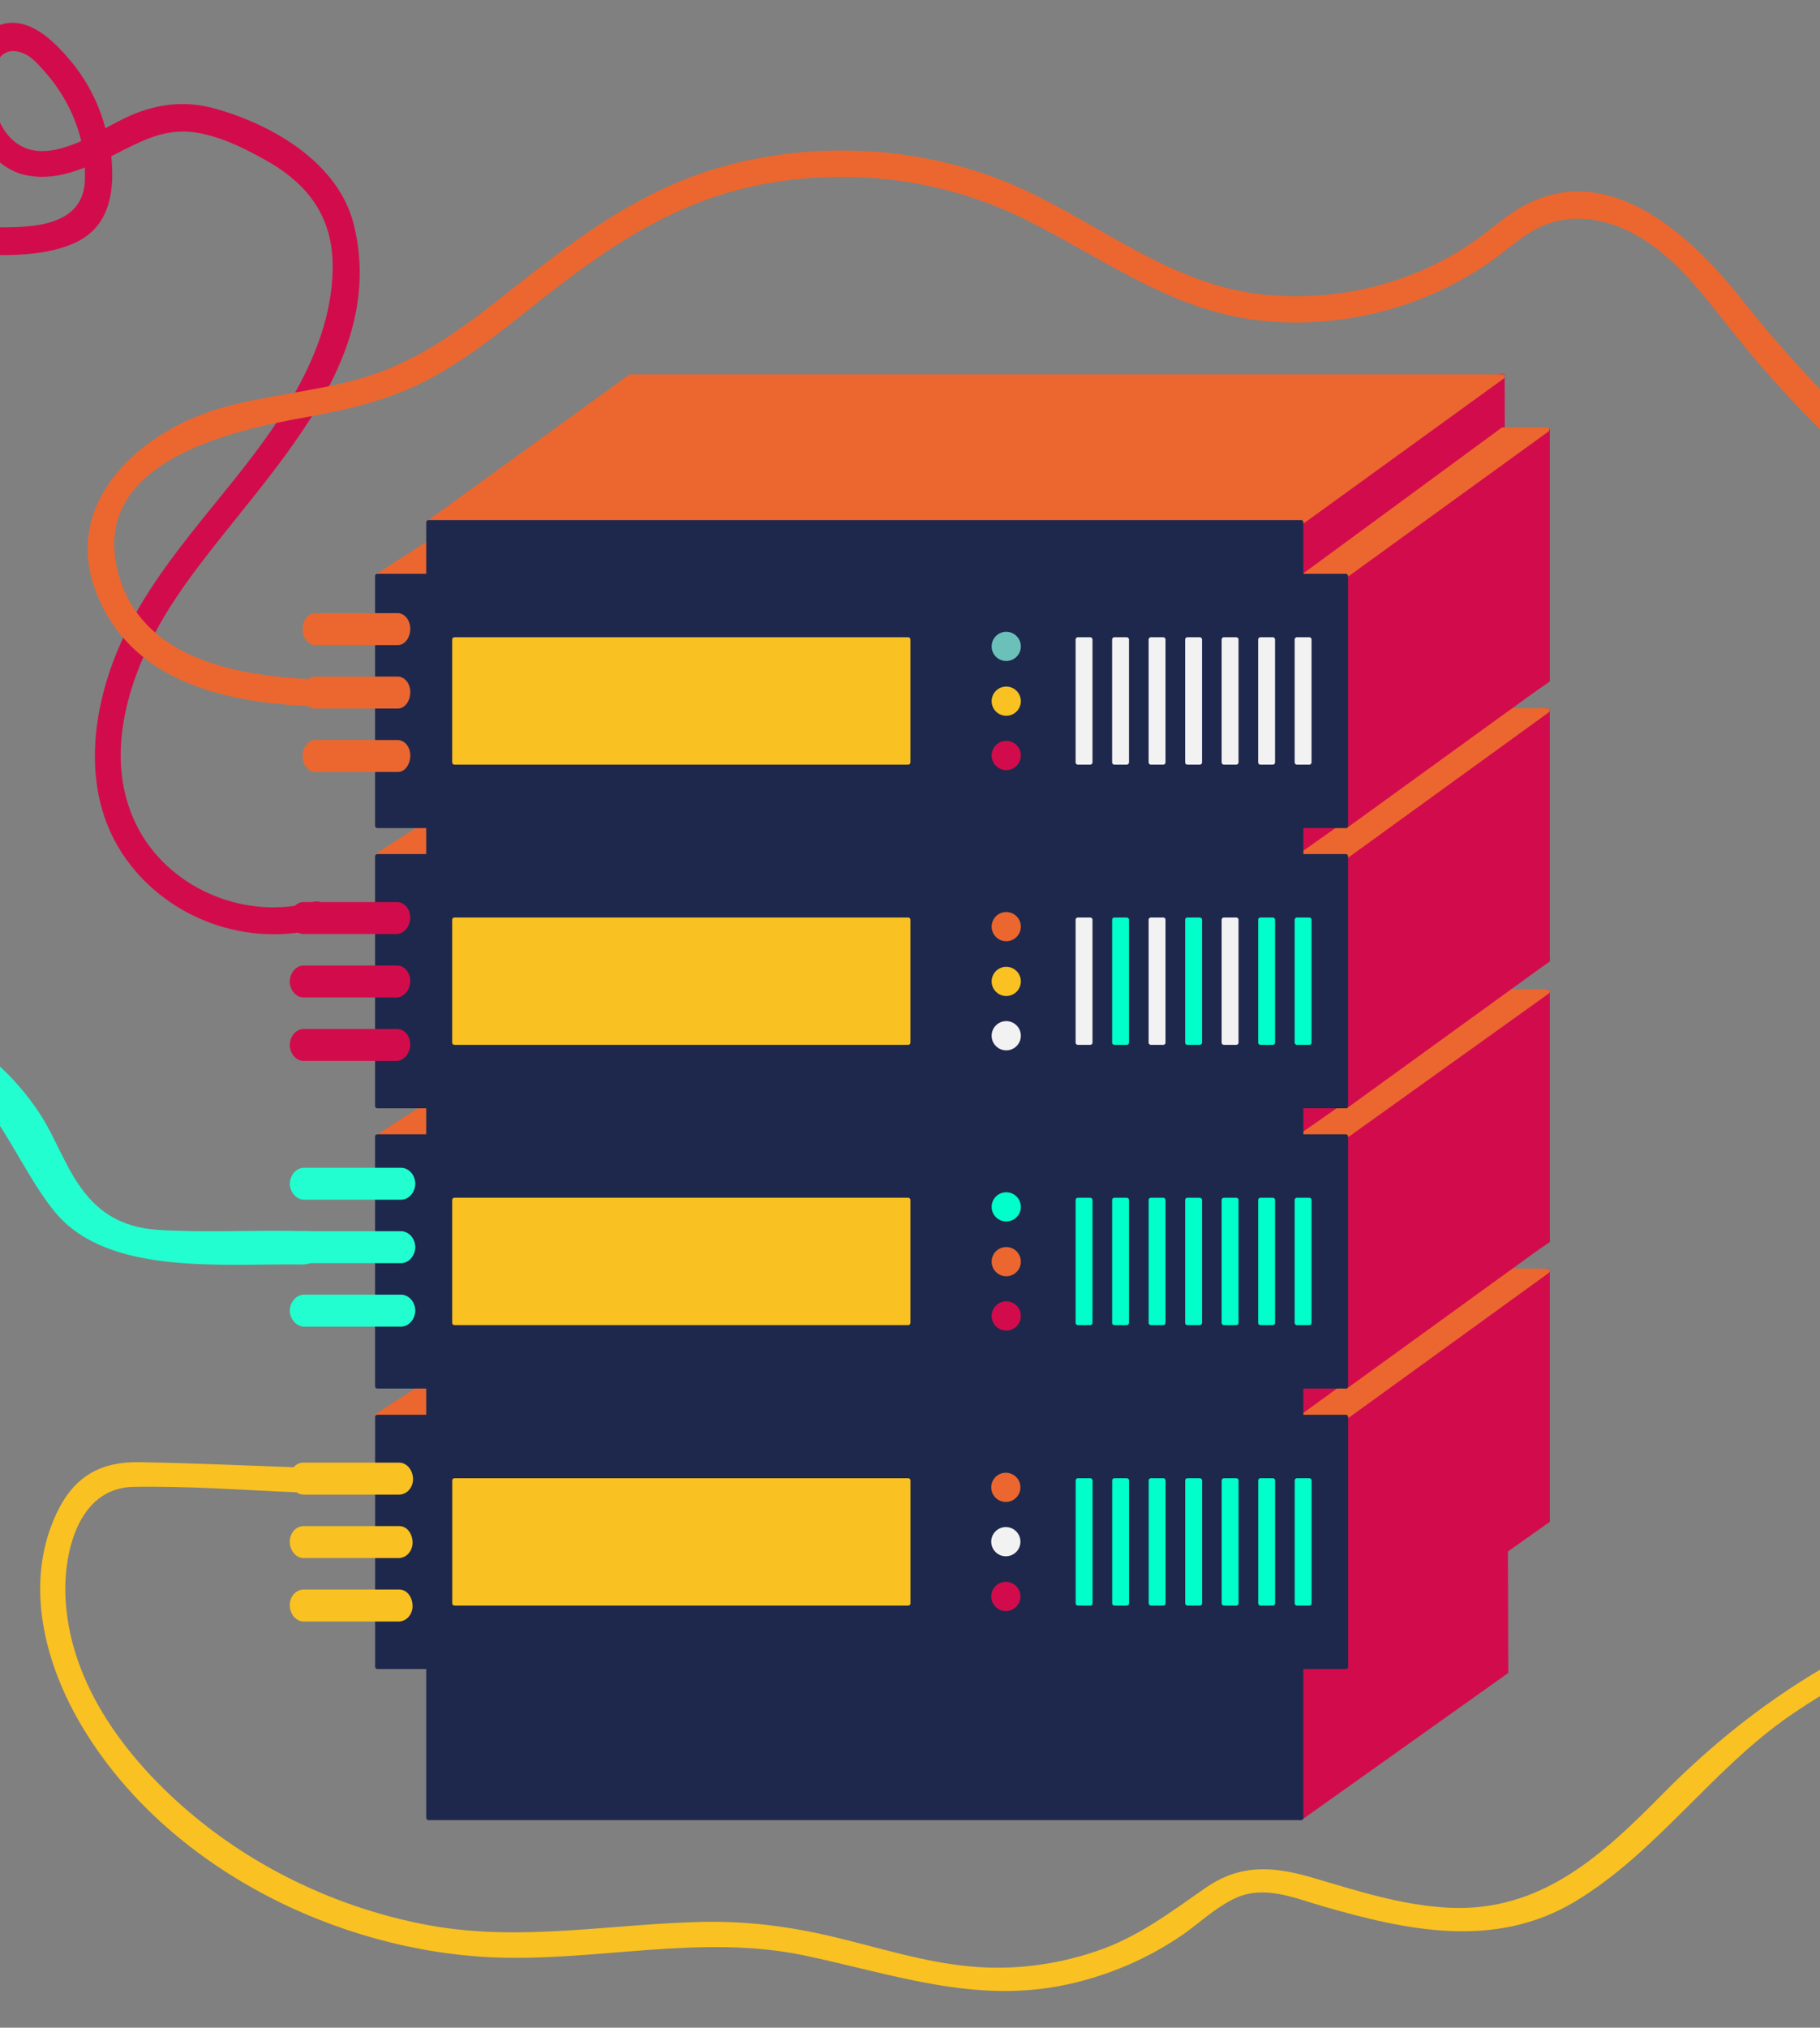 <?xml version="1.0" encoding="utf-8"?>
<!-- Generator: Adobe Illustrator 22.1.0, SVG Export Plug-In . SVG Version: 6.00 Build 0)  -->
<svg version="1.1" id="Livello_1" xmlns="http://www.w3.org/2000/svg" xmlns:xlink="http://www.w3.org/1999/xlink" x="0px" y="0px"
	 viewBox="0 0 398.8 444.2" style="enable-background:new 0 0 398.8 444.2;" xml:space="preserve">
<rect x="0" y="0" width="398.8" height="444.2" fill="#808080" stroke="none"/>
<style type="text/css">
	.st0{fill:#22FED0;}
	.st1{fill:#EB672F;stroke:#EB672F;stroke-linecap:round;stroke-linejoin:round;}
	.st2{fill:#D20C4C;stroke:#D20C4C;stroke-linecap:round;stroke-linejoin:round;}
	.st3{fill:#1E284C;stroke:#1E284C;stroke-linecap:round;stroke-linejoin:round;}
	.st4{fill:#F9C121;stroke:#F9C121;stroke-linecap:round;stroke-linejoin:round;}
	.st5{fill:#EB672F;}
	.st6{fill:#F3F2F3;}
	.st7{fill:#D20C4C;}
	.st8{fill:#00FFCA;stroke:#00FFCA;stroke-linecap:round;stroke-linejoin:round;}
	.st9{fill:#F9C121;}
	.st10{fill:#F3F2F3;stroke:#F3F2F3;stroke-linecap:round;stroke-linejoin:round;}
	.st11{fill:#6BC1BA;}
	.st12{fill:#00FFCA;}
</style>
<path id="Path_301" class="st0" d="M67.6,269.7c-12.6-0.3-22.6,0.4-33.2-0.3C17.4,268.2,15,253.8,9,244.4
	c-8.9-13.9-26.5-27.2-49-22.8c-5.4,1-3.3,7.3,2.1,6.3c31.9-6.1,38.3,23.8,50.1,37.8c11.5,13.7,36.2,11.1,53.6,11.3
	C71.7,277.3,73.2,269.9,67.6,269.7z"/>
<g id="Group_175" transform="translate(17.699 5109.327)">
	<path id="Path_607" class="st1" d="M65.1-4983.2l11.5-7.4v7.5L65.1-4983.2z"/>
	<path id="Path_608" class="st1" d="M65.1-4922l11.5-7.4v7.5L65.1-4922z"/>
	<path id="Path_609" class="st1" d="M65.1-4860.3l11.5-7.4v7.5L65.1-4860.3z"/>
	<path id="Path_610" class="st1" d="M65.1-4799.3l11.5-7.4v7.5L65.1-4799.3z"/>
	<path id="Path_611" class="st2" d="M321.4-4960.3l-14.3,9.8l1.7-15.8l8.2-4.1L321.4-4960.3z"/>
	<path id="Path_612" class="st2" d="M321.4-4776.2l-14.3,10.1l0.4-16.7l10-2.2l3.7,7.1L321.4-4776.2z"/>
	<path id="Path_613" class="st2" d="M321.4-4899l-14.5,9.7v-11.6h14.3L321.4-4899z"/>
	<path id="Path_614" class="st2" d="M295.1-4885.6l-14.5,9.7v-11.6h14.3L295.1-4885.6z"/>
	<path id="Path_615" class="st2" d="M321.4-4837.5l-14.5,9.6l1.3-18.1c0,0,4.5-1.1,4.5-0.7s8.6,7.4,8.6,7.4L321.4-4837.5z"/>
	<path id="Path_616" class="st2" d="M321.4-4960.4l-242,22.3v-54.7l242-22.3L321.4-4960.4z"/>
	<path id="Path_617" class="st2" d="M321.4-4899l-242,22.3v-54.7l242-22.3L321.4-4899z"/>
	<path id="Path_618" class="st2" d="M321.4-4776.2l-242,22.3v-54.7l242-22.3L321.4-4776.2z"/>
	<path id="Path_619" class="st2" d="M312.3-4743.1l-221.7,22.3v-283.8l220.9-22.3L312.3-4743.1z"/>
	<path id="Path_620" class="st2" d="M321.4-4837.6l-242,22.3v-54.7l242-22.1V-4837.6z"/>
	<path id="Path_621" class="st1" d="M76.2-4994.8l44.2-32h191.1l-44.2,32H76.2z"/>
	<path id="Path_622" class="st1" d="M267.9-4983.1l9.2-0.1l44.2-32h-9.7L267.9-4983.1z"/>
	<path id="Path_623" class="st1" d="M267.4-4922l44.9-31.7l9.1,0l-43.9,31.8H267.4z"/>
	<path id="Path_624" class="st1" d="M267.7-4860.7l44.9-31.4l8.6,0h0.2l-44,31.5L267.7-4860.7z"/>
	<path id="Path_625" class="st1" d="M267.5-4798.9l44.2-32.1l9.7,0.1l-44.2,32H267.5z"/>
	<path id="Path_626" class="st2" d="M312.3-4743.1l-45,32l0.4-29.7l36.4-8.6L312.3-4743.1z"/>
	<path id="Path_627" class="st2" d="M321.4-4899l-44.2,32v-12.2h14.3L321.4-4899z"/>
	<path id="Path_628" class="st2" d="M321.4-4837.6l-44.2,32v-12.2h14.3L321.4-4837.6z"/>
	<path id="Path_629" class="st2" d="M321.4-4960.4l-44.2,32v-12.2h14.3L321.4-4960.4z"/>
	<rect id="Rectangle_902" x="76.2" y="-4994.9" class="st3" width="191.2" height="283.8"/>
	<rect id="Rectangle_903" x="65" y="-4798.9" class="st3" width="212.2" height="54.7"/>
	<rect id="Rectangle_904" x="81.9" y="-4785" class="st4" width="99.4" height="26.9"/>
	<circle id="Ellipse_80" class="st5" cx="202.7" cy="-4783.5" r="3.2"/>
	<circle id="Ellipse_81" class="st6" cx="202.7" cy="-4771.6" r="3.2"/>
	<circle id="Ellipse_82" class="st7" cx="202.7" cy="-4759.6" r="3.2"/>
	<rect id="Rectangle_905" x="218.5" y="-4785" class="st8" width="2.7" height="26.9"/>
	<rect id="Rectangle_906" x="226.5" y="-4785" class="st8" width="2.7" height="26.9"/>
	<rect id="Rectangle_907" x="234.5" y="-4785" class="st8" width="2.7" height="26.9"/>
	<rect id="Rectangle_908" x="242.5" y="-4785" class="st8" width="2.7" height="26.9"/>
	<rect id="Rectangle_909" x="250.5" y="-4785" class="st8" width="2.7" height="26.9"/>
	<rect id="Rectangle_910" x="258.5" y="-4785" class="st8" width="2.7" height="26.9"/>
	<rect id="Rectangle_911" x="266.5" y="-4785" class="st8" width="2.7" height="26.9"/>
	<g id="Group_170" transform="translate(20.489 353.666)">
		<rect id="Rectangle_912" x="44.5" y="-5275.4" class="st3" width="212.2" height="54.7"/>
		<rect id="Rectangle_913" x="61.4" y="-5261.5" class="st4" width="99.4" height="26.9"/>
		<circle id="Ellipse_83" class="st5" cx="182.3" cy="-5260" r="3.2"/>
		<circle id="Ellipse_84" class="st9" cx="182.3" cy="-5248" r="3.2"/>
		<circle id="Ellipse_85" class="st6" cx="182.3" cy="-5236.1" r="3.2"/>
		<rect id="Rectangle_914" x="198" y="-5261.5" class="st10" width="2.7" height="26.9"/>
		<rect id="Rectangle_915" x="206" y="-5261.5" class="st8" width="2.7" height="26.9"/>
		<rect id="Rectangle_916" x="214" y="-5261.5" class="st10" width="2.7" height="26.9"/>
		<rect id="Rectangle_917" x="222" y="-5261.5" class="st8" width="2.7" height="26.9"/>
		<rect id="Rectangle_918" x="230" y="-5261.5" class="st10" width="2.7" height="26.9"/>
		<rect id="Rectangle_919" x="238" y="-5261.5" class="st8" width="2.7" height="26.9"/>
		<rect id="Rectangle_920" x="246" y="-5261.5" class="st8" width="2.7" height="26.9"/>
		<g id="Group_169" transform="translate(0 10.216)">
			<path id="Path_635" class="st7" d="M48.8-5275.6H28.2c-1.6,0.1-2.9,1.7-2.9,3.6c0.1,1.8,1.3,3.3,2.9,3.4h20.6
				c1.6-0.1,2.9-1.7,2.9-3.6C51.7-5274.1,50.4-5275.6,48.8-5275.6z"/>
			<path id="Path_638" class="st7" d="M48.8-5261.7H28.2c-1.6,0.1-2.9,1.7-2.9,3.6c0.1,1.8,1.3,3.3,2.9,3.4h20.6
				c1.6-0.1,2.9-1.7,2.9-3.6C51.7-5260.2,50.4-5261.7,48.8-5261.7z"/>
			<path id="Path_639" class="st7" d="M48.8-5247.8H28.2c-1.6,0.1-2.9,1.7-2.9,3.6c0.1,1.8,1.3,3.3,2.9,3.4h20.6
				c1.6-0.1,2.9-1.7,2.9-3.6C51.7-5246.3,50.4-5247.8,48.8-5247.8z"/>
		</g>
	</g>
	<g id="Group_172" transform="translate(20.489 294.676)">
		<rect id="Rectangle_921" x="44.5" y="-5277.8" class="st3" width="212.2" height="54.7"/>
		<rect id="Rectangle_922" x="61.4" y="-5263.9" class="st4" width="99.4" height="26.9"/>
		<circle id="Ellipse_86" class="st11" cx="182.3" cy="-5262.4" r="3.2"/>
		<circle id="Ellipse_87" class="st9" cx="182.3" cy="-5250.4" r="3.2"/>
		<circle id="Ellipse_88" class="st7" cx="182.3" cy="-5238.5" r="3.2"/>
		<rect id="Rectangle_923" x="198" y="-5263.9" class="st10" width="2.7" height="26.9"/>
		<rect id="Rectangle_924" x="206" y="-5263.9" class="st10" width="2.7" height="26.9"/>
		<rect id="Rectangle_925" x="214" y="-5263.9" class="st10" width="2.7" height="26.9"/>
		<rect id="Rectangle_926" x="222" y="-5263.9" class="st10" width="2.7" height="26.9"/>
		<rect id="Rectangle_927" x="230" y="-5263.9" class="st10" width="2.7" height="26.9"/>
		<rect id="Rectangle_928" x="238" y="-5263.9" class="st10" width="2.7" height="26.9"/>
		<rect id="Rectangle_929" x="246" y="-5263.9" class="st10" width="2.7" height="26.9"/>
	</g>
	<g id="Group_174" transform="translate(20.489 412.656)">
		<rect id="Rectangle_930" x="44.5" y="-5273" class="st3" width="212.2" height="54.7"/>
		<rect id="Rectangle_931" x="61.4" y="-5259.1" class="st4" width="99.4" height="26.9"/>
		<circle id="Ellipse_89" class="st12" cx="182.3" cy="-5257.6" r="3.2"/>
		<circle id="Ellipse_90" class="st5" cx="182.3" cy="-5245.6" r="3.2"/>
		<circle id="Ellipse_91" class="st7" cx="182.3" cy="-5233.7" r="3.2"/>
		<rect id="Rectangle_932" x="198" y="-5259.1" class="st8" width="2.7" height="26.9"/>
		<rect id="Rectangle_933" x="206" y="-5259.1" class="st8" width="2.7" height="26.9"/>
		<rect id="Rectangle_934" x="214" y="-5259.1" class="st8" width="2.7" height="26.9"/>
		<rect id="Rectangle_935" x="222" y="-5259.1" class="st8" width="2.7" height="26.9"/>
		<rect id="Rectangle_936" x="230" y="-5259.1" class="st8" width="2.7" height="26.9"/>
		<rect id="Rectangle_937" x="238" y="-5259.1" class="st8" width="2.7" height="26.9"/>
		<rect id="Rectangle_938" x="246" y="-5259.1" class="st8" width="2.7" height="26.9"/>
	</g>
</g>
<g id="Group_169_1_" transform="translate(0 10.216)">
	<path id="Path_635_1_" class="st5" d="M87.3,124.1H68.9c-1.5,0.1-2.6,1.7-2.6,3.6c0,1.8,1.2,3.3,2.6,3.4h18.4
		c1.5-0.1,2.6-1.7,2.6-3.6C89.9,125.7,88.7,124.2,87.3,124.1z"/>
	<path id="Path_638_1_" class="st5" d="M87.3,138H68.9c-1.5,0.1-2.6,1.7-2.6,3.6c0,1.8,1.2,3.3,2.6,3.4h18.4
		c1.5-0.1,2.6-1.7,2.6-3.6C89.9,139.5,88.7,138.1,87.3,138z"/>
	<path id="Path_639_1_" class="st5" d="M87.3,151.9H68.9c-1.5,0.1-2.6,1.7-2.6,3.6c0,1.8,1.2,3.3,2.6,3.4h18.4
		c1.5-0.1,2.6-1.7,2.6-3.6C89.9,153.4,88.7,152,87.3,151.9z"/>
</g>
<g id="Group_169_2_" transform="translate(0 10.216)">
	<path id="Path_635_2_" class="st0" d="M88,245.6H66.5c-1.7,0.1-3,1.7-3,3.6c0.1,1.8,1.4,3.3,3,3.4H88c1.7-0.1,3-1.7,3-3.6
		C90.9,247.1,89.6,245.7,88,245.6z"/>
	<path id="Path_638_2_" class="st0" d="M88,259.5H66.5c-1.7,0.1-3,1.7-3,3.6c0.1,1.8,1.4,3.3,3,3.4H88c1.7-0.1,3-1.7,3-3.6
		C90.9,261,89.6,259.6,88,259.5z"/>
	<path id="Path_639_2_" class="st0" d="M88,273.4H66.5c-1.7,0.1-3,1.7-3,3.6c0.1,1.8,1.4,3.3,3,3.4H88c1.7-0.1,3-1.7,3-3.6
		C90.9,274.9,89.6,273.5,88,273.4z"/>
</g>
<g id="Group_169_3_" transform="translate(0 10.216)">
	<path class="st9" d="M455,336.4c-35.5,4.3-65.7,21.1-90.6,46.3c-13.2,13.4-26.7,26-46.9,25c-10.4-0.5-20.4-3.8-30.3-6.7
		c-8.7-2.5-15.8-2.8-23.4,2.6c-7.6,5.3-14.6,10.6-23.5,13.6c-8.8,3-18.1,4.2-27.3,3.4c-10.5-0.9-20.5-4.2-30.7-6.6
		c-9.3-2.2-18.7-3.4-28.2-3.2c-20,0.4-39.8,4.4-59.8,0.8c-17.6-3.2-34.5-10.6-48.7-21.5c-15.4-11.9-29.9-29.3-31.2-49.5
		c-0.7-10.1,2.5-24.9,14.9-25.1c11.9-0.2,23.9,0.7,35.7,1.2c0.4,0.3,0.9,0.5,1.5,0.5h21.1c1.7-0.1,3-1.7,2.9-3.6
		c-0.1-1.8-1.3-3.3-2.9-3.4H66.4c-0.8,0-1.5,0.4-2.1,1c-11.1-0.4-22.3-0.9-33.5-1.1c-8.9-0.2-14.7,3.2-18.5,11.4
		c-7.1,15.3-2.5,32.9,5.8,46.7c18.4,30.6,55.6,49.1,90.6,50.4c22.5,0.8,44.9-5.1,67.3-0.5c19.6,4.1,37.7,10.8,57.9,6.4
		c9.2-2,18-5.8,25.7-11.2c3.6-2.6,7-5.8,11.1-7.7c6.2-2.9,12.8-0.1,18.9,1.7c18.6,5.4,38,9.6,55.6-1c17.9-10.8,30-29,47.2-40.8
		c18.6-12.8,40.1-20.9,62.5-23.7C458.4,341.4,458.4,336,455,336.4z"/>
	<path id="Path_638_3_" class="st9" d="M87.5,324.1H66.4c-1.7,0.1-3,1.7-2.9,3.6c0.1,1.8,1.3,3.3,2.9,3.4h21.1
		c1.7-0.1,3-1.7,2.9-3.6C90.3,325.6,89.1,324.1,87.5,324.1z"/>
	<path id="Path_639_3_" class="st9" d="M87.5,338H66.4c-1.7,0.1-3,1.7-2.9,3.6c0.1,1.8,1.3,3.3,2.9,3.4h21.1c1.7-0.1,3-1.7,2.9-3.6
		C90.3,339.5,89.1,338,87.5,338z"/>
</g>
<path class="st7" d="M68.5,197.6c-14.3,4-30.7-2.5-38-15.7c-8.7-15.9-2-35.2,7-49.3c15.7-24.6,48-50.1,40.1-83.1
	c-3.2-13.6-17.5-22-30.1-25.6c-6.5-1.9-12.7-1.3-18.9,1.4c-1.6,0.7-3.5,1.7-5.5,2.8c-1.5-5.6-4.2-10.8-8-15.2
	c-4-4.7-9.9-10.2-16.4-6.9C-14.2,12.7-6.7,36,5.8,38.4c4.5,0.9,8.7-0.1,12.8-1.7c0,1,0,2.1,0,3.1c-0.7,10.9-14,10-22.2,10
	c-10.2-0.1-19.9-2.1-29.7-4.5c-8.5-2.1-17.9-4.7-26.6-3.3c-8.6,1.3-14,7.8-19.2,14.2c-11.5,14.2-20.4,30.1-26.7,47.2
	c-1.3,3.6,4.4,5.1,5.7,1.6c6.9-18.6,17.3-38,31.7-52c8.7-8.4,20.9-5,31.4-2.5c10,2.4,19.9,4.7,30.2,5.2c7.6,0.3,17.3,0.7,24.2-3
	c6.8-3.7,7.7-11.2,7-18.3c0-0.1,0-0.1,0-0.2c1.1-0.5,2.1-1.1,3.2-1.6c4.9-2.5,9.5-4.4,15.1-3.6c5.3,0.8,10.3,3.2,15,5.8
	c9.7,5.3,15.3,12.6,15.2,23.9c-0.1,10.2-3.9,19.9-9,28.6c-10.1,17.3-25.5,30.9-35,48.6c-8.5,15.8-12.4,36.9-1.2,52.4
	c9.5,13.2,26.8,19.3,42.5,15C73.7,202.3,72.2,196.6,68.5,197.6z M2,29.9c-2.8-3.1-4-8.2-3.7-12.3c0.2-4,2.4-8.1,7.3-5.7
	c1.7,0.8,3.6,3.1,4.8,4.5c3.5,4.1,6.1,9.1,7.4,14.5C12.1,33.4,6.3,34.6,2,29.9z"/>
<path class="st5" d="M483.2,141.8c-41.3-15.7-75-42.6-102.2-77C370.2,51.3,352.5,35.1,334,45c-3.7,2-6.8,4.8-10.2,7.3
	c-4.5,3.2-9.4,5.9-14.6,7.9c-10,3.9-21,5.4-31.7,4.4c-22.9-2.1-39.4-18.5-60.3-26c-18.4-6.6-38.9-7.4-57.8-2.4
	c-19.9,5.3-34.7,17.3-50.6,29.8c-8.4,6.6-17.2,12.8-27.5,16.2c-10.9,3.6-22.6,4.1-33.6,7.4c-17.5,5.3-34.4,20.8-26.5,40.5
	c9.1,22.7,35.7,25,56.8,24.7c3.8,0,4.2-5.9,0.4-5.9c-19.1,0.2-47.6-1.3-52.8-24.6C20.5,101,50.7,94.3,67,91.4
	c9.4-1.7,18.5-3.8,26.9-8.3c7.8-4.1,14.8-9.6,21.7-15.1c15.8-12.6,31.1-23.7,51.3-27.6c19.4-3.7,39.8-1.2,57.6,7.6
	c17.8,8.8,33,20.8,53.5,22.4c17.2,1.4,34.8-3.3,48.9-13.3c4.1-2.9,7.8-6.6,12.6-8.2c5.4-1.8,11.3-1,16.4,1.3
	C365.5,54.5,372,63,378.3,71c26.9,34.3,62.1,60.9,102.9,76.4C484.8,148.7,486.7,143.2,483.2,141.8z"/>
</svg>
